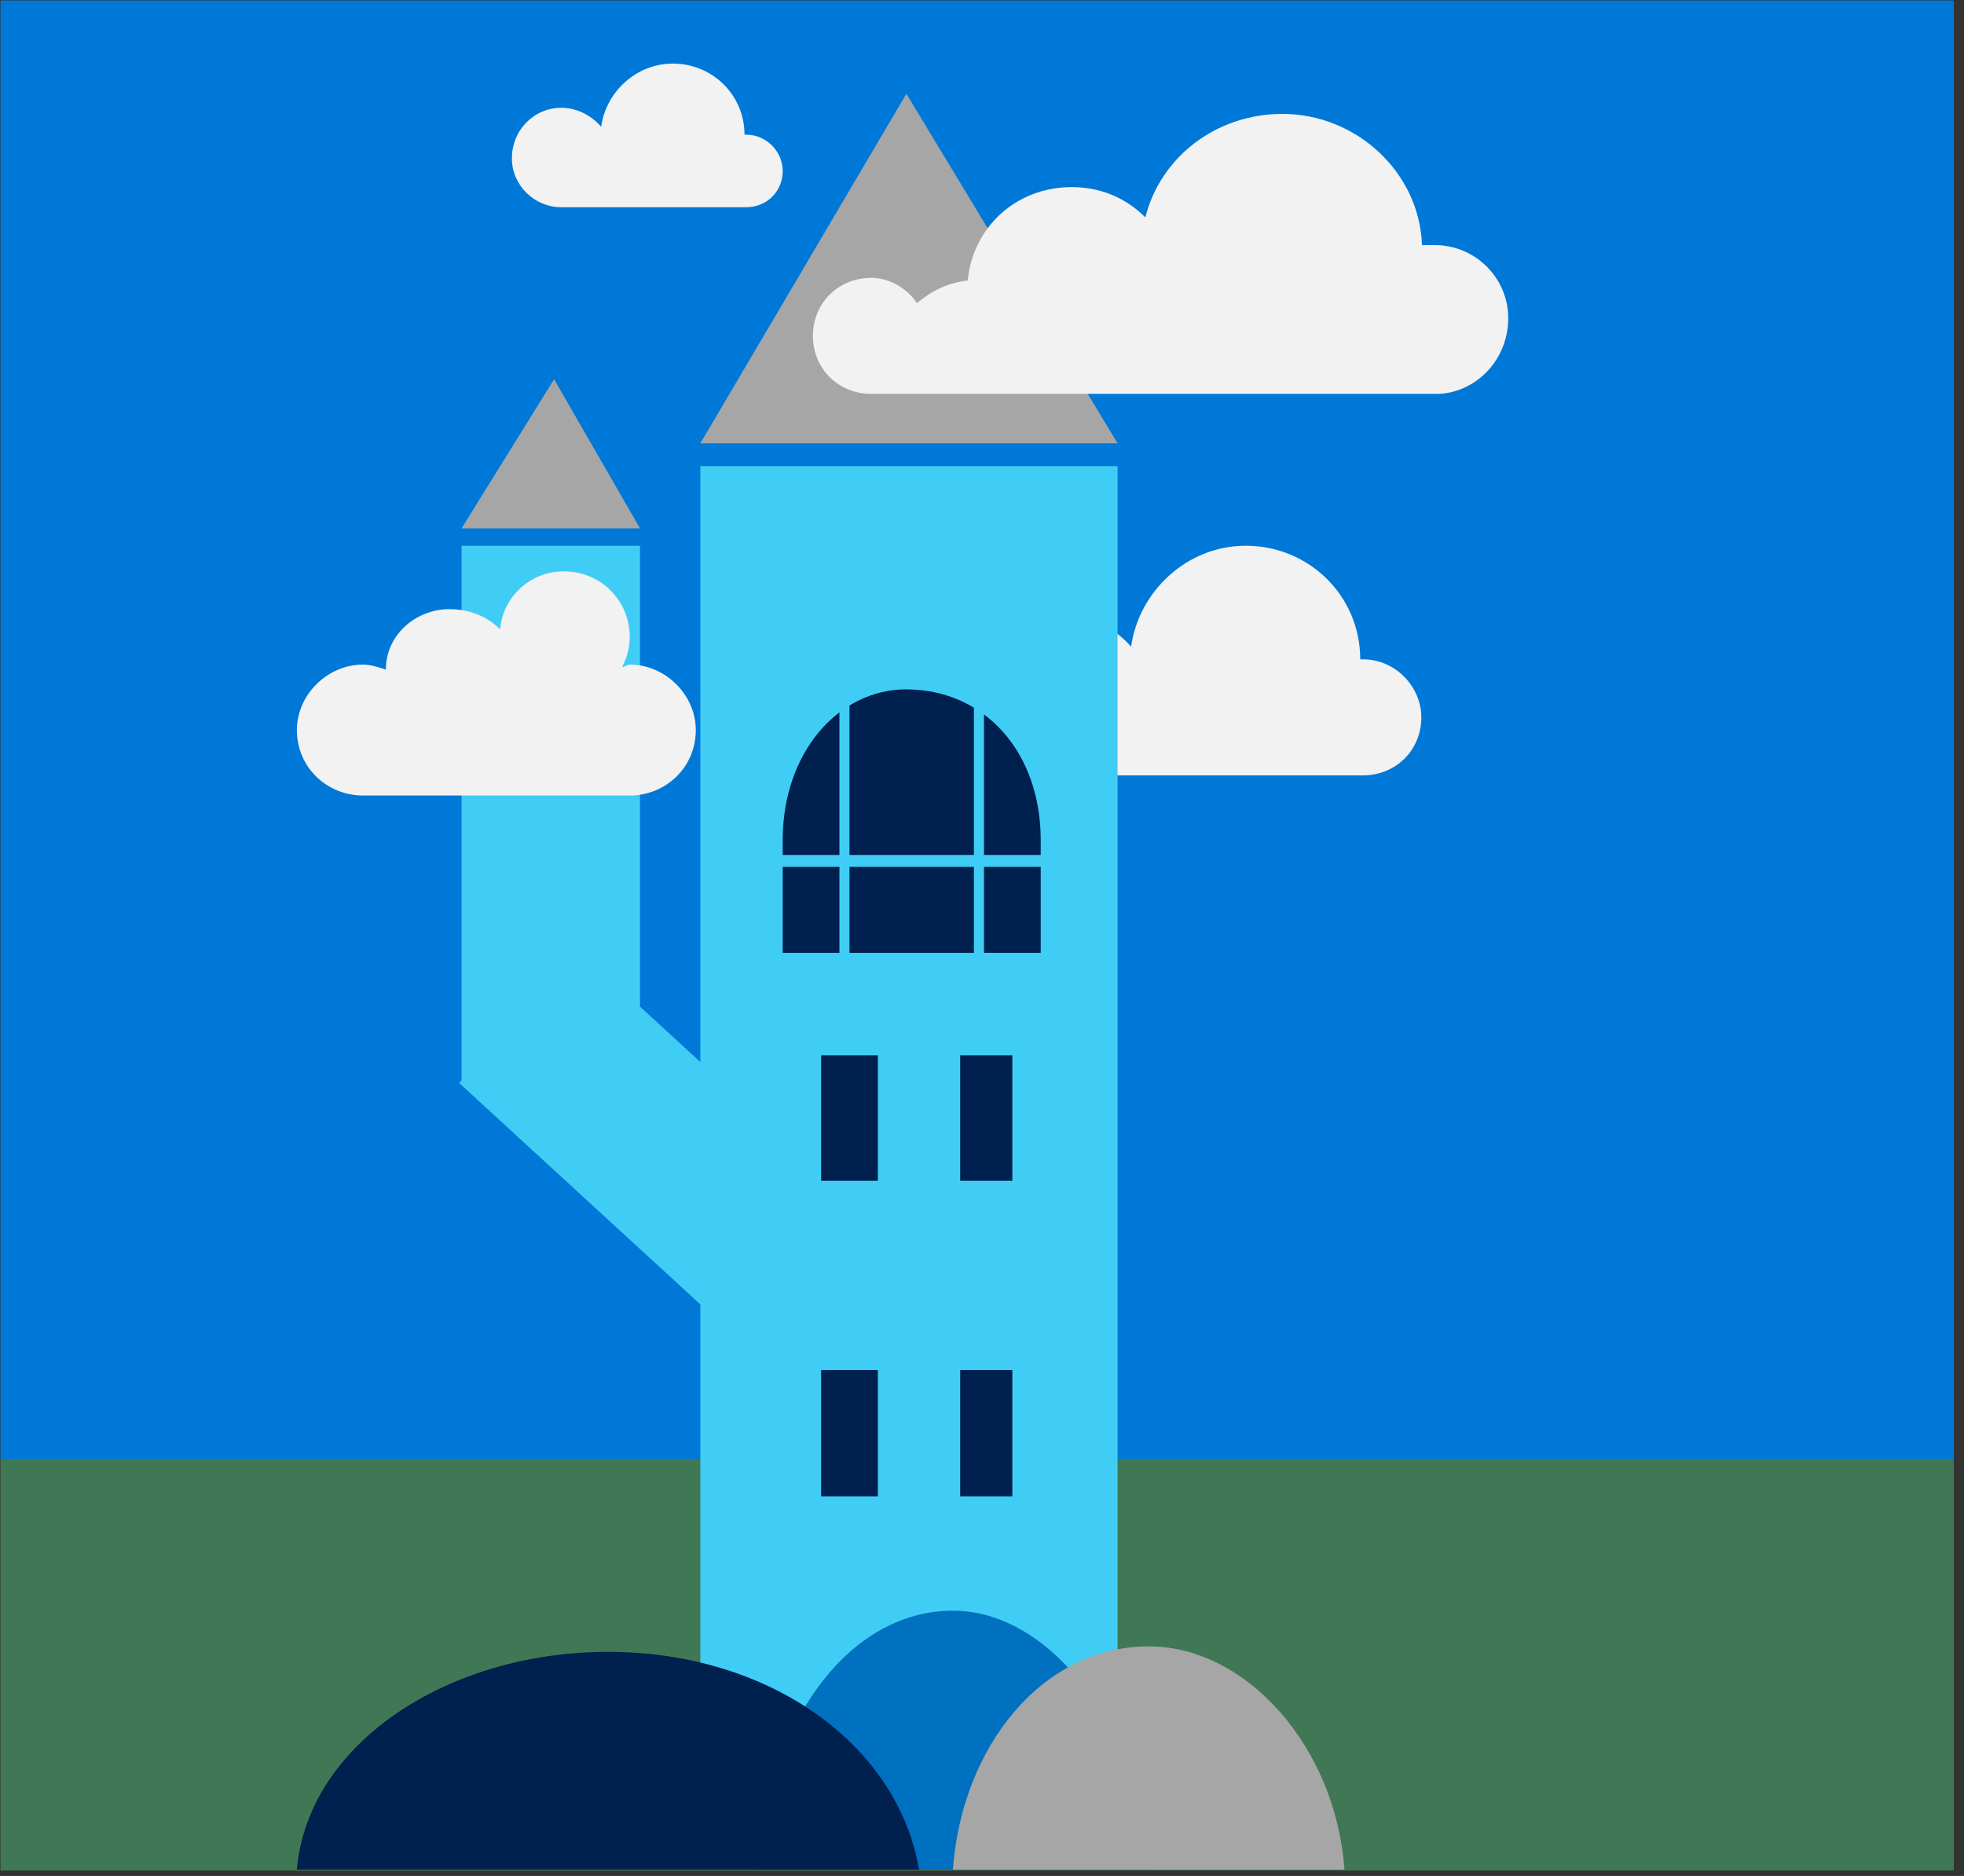 <svg xmlns="http://www.w3.org/2000/svg" xmlns:svg="http://www.w3.org/2000/svg" id="svg61" width="90.82mm" height="86.75mm" version="1.0"><rect width="100%" height="100%" fill="#333333" stroke="none"/><path id="path5" d="M 0.08,254.806 L 0.08,326.922 L 341.473,326.922 L 341.473,254.806 L 0.08,254.806 z" style="fill:#407855;fill-rule:evenodd;fill-opacity:1;stroke:none"/><path id="path7" d="M 0.08,0.08 L 0.08,254.965 L 341.473,254.965 L 341.473,0.08 L 0.08,0.08 z" style="fill:#0078d7;fill-rule:evenodd;fill-opacity:1;stroke:none"/><path id="path9" d="M 80.251,189.285 L 101.359,166.299 L 146.451,207.694 L 125.344,230.68 z" style="fill:#40cdf5;fill-rule:evenodd;fill-opacity:1;stroke:none"/><path id="path11" d="M 238.186,115.23 C 237.736,115.23 237.736,115.23 237.736,115.23 C 237.736,104.207 228.841,95.382 217.718,95.382 C 207.484,95.382 199.029,103.327 197.69,113.031 C 195.022,109.943 191.024,107.735 186.577,107.735 C 179.012,107.735 172.775,113.911 172.775,121.846 C 172.775,129.352 179.012,135.518 186.577,135.518 C 238.186,135.518 238.186,135.518 238.186,135.518 C 243.962,135.518 248.409,131.111 248.409,125.374 C 248.409,120.087 243.962,115.23 238.186,115.23 z" style="fill:#f2f2f2;fill-rule:evenodd;fill-opacity:1;stroke:none"/><path id="path13" d="M 80.671,95.382 L 80.671,189.405 L 111.852,189.405 L 111.852,95.382 L 80.671,95.382 z" style="fill:#40cdf5;fill-rule:evenodd;fill-opacity:1;stroke:none"/><path id="path15" d="M 91.704,81.631 C 91.704,78.812 93.783,76.514 96.342,76.514 C 98.91,76.514 100.979,78.812 100.979,81.631 C 100.979,84.459 98.91,86.747 96.342,86.747 C 93.783,86.747 91.704,84.459 91.704,81.631 z" style="fill:#002050;fill-rule:evenodd;fill-opacity:1;stroke:none"/><path id="path17" d="M 96.851,110.733 C 90.955,110.733 86.747,115.42 86.747,121.976 C 86.747,130.401 86.747,130.401 86.747,130.401 C 106.096,130.401 106.096,130.401 106.096,130.401 C 106.096,121.976 106.096,121.976 106.096,121.976 C 106.096,115.42 101.898,110.733 96.851,110.733 z" style="fill:#002050;fill-rule:evenodd;fill-opacity:1;stroke:none"/><path id="path19" d="M 96.841,66.28 L 80.671,92.344 L 111.852,92.344 L 96.841,66.28 z" style="fill:#a6a6a6;fill-rule:evenodd;fill-opacity:1;stroke:none"/><path id="path21" d="M 91.065,109.134 L 91.065,137.277 L 91.704,137.277 L 91.704,109.134 L 91.065,109.134 z" style="fill:#40cdf5;fill-rule:evenodd;fill-opacity:1;stroke:none"/><path id="path23" d="M 100.979,109.134 L 100.979,137.277 L 102.578,137.277 L 102.578,109.134 L 100.979,109.134 z" style="fill:#40cdf5;fill-rule:evenodd;fill-opacity:1;stroke:none"/><path id="path25" d="M 83.23,123.205 L 83.23,124.005 L 108.654,124.005 L 108.654,123.205 L 83.23,123.205 z" style="fill:#40cdf5;fill-rule:evenodd;fill-opacity:1;stroke:none"/><path id="path27" d="M 122.406,81.471 L 122.406,304.535 L 195.322,304.535 L 195.322,81.471 L 122.406,81.471 z" style="fill:#40cdf5;fill-rule:evenodd;fill-opacity:1;stroke:none"/><path id="path29" d="M 148.47,52.368 C 148.47,45.752 153.347,40.376 159.343,40.376 C 165.35,40.376 170.217,45.752 170.217,52.368 C 170.217,58.994 165.35,64.361 159.343,64.361 C 153.347,64.361 148.47,58.994 148.47,52.368 z" style="fill:#002050;fill-rule:evenodd;fill-opacity:1;stroke:none"/><path id="path31" d="M 158.364,120.487 C 146.601,120.487 136.797,131.46 136.797,146.811 C 136.797,166.539 136.797,166.539 136.797,166.539 C 181.89,166.539 181.89,166.539 181.89,166.539 C 181.89,146.811 181.89,146.811 181.89,146.811 C 181.89,131.46 172.096,120.487 158.364,120.487 z" style="fill:#002050;fill-rule:evenodd;fill-opacity:1;stroke:none"/><path id="path33" d="M 143.513,184.448 L 143.513,206.355 L 153.427,206.355 L 153.427,184.448 L 143.513,184.448 z" style="fill:#002050;fill-rule:evenodd;fill-opacity:1;stroke:none"/><path id="path35" d="M 167.818,184.448 L 167.818,206.355 L 176.933,206.355 L 176.933,184.448 L 167.818,184.448 z" style="fill:#002050;fill-rule:evenodd;fill-opacity:1;stroke:none"/><path id="path37" d="M 143.513,239.455 L 143.513,261.522 L 153.427,261.522 L 153.427,239.455 L 143.513,239.455 z" style="fill:#002050;fill-rule:evenodd;fill-opacity:1;stroke:none"/><path id="path39" d="M 167.818,239.455 L 167.818,261.522 L 176.933,261.522 L 176.933,239.455 L 167.818,239.455 z" style="fill:#002050;fill-rule:evenodd;fill-opacity:1;stroke:none"/><path id="path41" d="M 158.414,16.39 L 122.406,77.473 L 195.322,77.473 L 158.414,16.39 z" style="fill:#a6a6a6;fill-rule:evenodd;fill-opacity:1;stroke:none"/><path id="path43" d="M 146.711,116.489 L 146.711,182.529 L 148.47,182.529 L 148.47,116.489 L 146.711,116.489 z" style="fill:#40cdf5;fill-rule:evenodd;fill-opacity:1;stroke:none"/><path id="path45" d="M 170.217,116.489 L 170.217,182.529 L 171.976,182.529 L 171.976,116.489 L 170.217,116.489 z" style="fill:#40cdf5;fill-rule:evenodd;fill-opacity:1;stroke:none"/><path id="path47" d="M 128.642,149.429 L 128.642,151.508 L 186.367,151.508 L 186.367,149.429 L 128.642,149.429 z" style="fill:#40cdf5;fill-rule:evenodd;fill-opacity:1;stroke:none"/><path id="path49" d="M 200.758,326.762 C 199.219,301.877 183.649,281.509 166.539,281.509 C 147.89,281.509 133.879,301.877 132.32,326.762 L 200.758,326.762 z" style="fill:#0070c0;fill-rule:evenodd;fill-opacity:1;stroke:none"/><path id="path51" d="M 160.623,326.762 C 156.885,304.815 134.379,288.705 106.256,288.705 C 78.153,288.705 53.767,304.815 51.889,326.762 L 160.623,326.762 z" style="fill:#002050;fill-rule:evenodd;fill-opacity:1;stroke:none"/><path id="path53" d="M 234.978,326.762 C 233.439,305.315 217.868,287.746 200.758,287.746 C 182.11,287.746 168.098,305.315 166.539,326.762 L 234.978,326.762 z" style="fill:#a6a6a6;fill-rule:evenodd;fill-opacity:1;stroke:none"/><path id="path55" d="M 250.738,42.834 C 249.859,42.834 249.409,42.834 248.529,42.834 C 248.08,30.052 236.996,19.908 224.134,19.908 C 212.601,19.908 202.837,27.403 200.179,37.987 C 196.631,34.459 192.194,32.7 187.316,32.7 C 177.562,32.7 170.017,39.746 169.137,49.01 C 165.59,49.45 162.921,50.769 160.263,52.978 C 158.494,50.329 155.386,48.561 152.278,48.561 C 146.511,48.561 142.074,52.978 142.074,58.704 C 142.074,64.431 146.511,68.838 152.278,68.838 C 154.936,68.838 154.936,68.838 154.936,68.838 C 188.206,68.838 188.206,68.838 188.206,68.838 C 206.835,68.838 206.835,68.838 206.835,68.838 C 251.627,68.838 251.627,68.838 251.627,68.838 C 251.627,68.838 251.627,68.838 251.627,68.838 C 258.283,68.399 263.6,62.672 263.6,55.616 C 263.6,48.561 257.844,42.834 250.738,42.834 z" style="fill:#f2f2f2;fill-rule:evenodd;fill-opacity:1;stroke:none"/><path id="path57" d="M 110.063,116.15 C 109.624,116.15 109.174,116.589 108.734,116.589 C 109.624,114.83 110.063,113.071 110.063,111.313 C 110.063,105.146 105.176,99.859 98.52,99.859 C 92.744,99.859 87.867,104.267 87.417,109.993 C 85.198,107.785 82.09,106.465 78.532,106.465 C 72.766,106.465 67.439,110.873 67.439,117.029 C 66.1,116.589 64.771,116.15 63.442,116.15 C 57.225,116.15 51.889,121.436 51.889,127.593 C 51.889,134.199 57.225,139.036 63.442,139.036 C 110.063,139.036 110.063,139.036 110.063,139.036 C 116.28,139.036 121.606,134.199 121.606,127.593 C 121.606,121.436 116.28,116.15 110.063,116.15 z" style="fill:#f2f2f2;fill-rule:evenodd;fill-opacity:1;stroke:none"/><path id="path59" d="M 130.401,23.536 C 130.121,23.536 130.121,23.536 130.121,23.536 C 130.121,16.64 124.555,11.113 117.589,11.113 C 111.183,11.113 105.896,16.08 105.066,22.157 C 103.387,20.218 100.889,18.839 98.101,18.839 C 93.363,18.839 89.466,22.706 89.466,27.673 C 89.466,32.36 93.363,36.218 98.101,36.218 C 130.401,36.218 130.401,36.218 130.401,36.218 C 134.019,36.218 136.797,33.46 136.797,29.882 C 136.797,26.564 134.019,23.536 130.401,23.536 z" style="fill:#f2f2f2;fill-rule:evenodd;fill-opacity:1;stroke:none"/></svg>